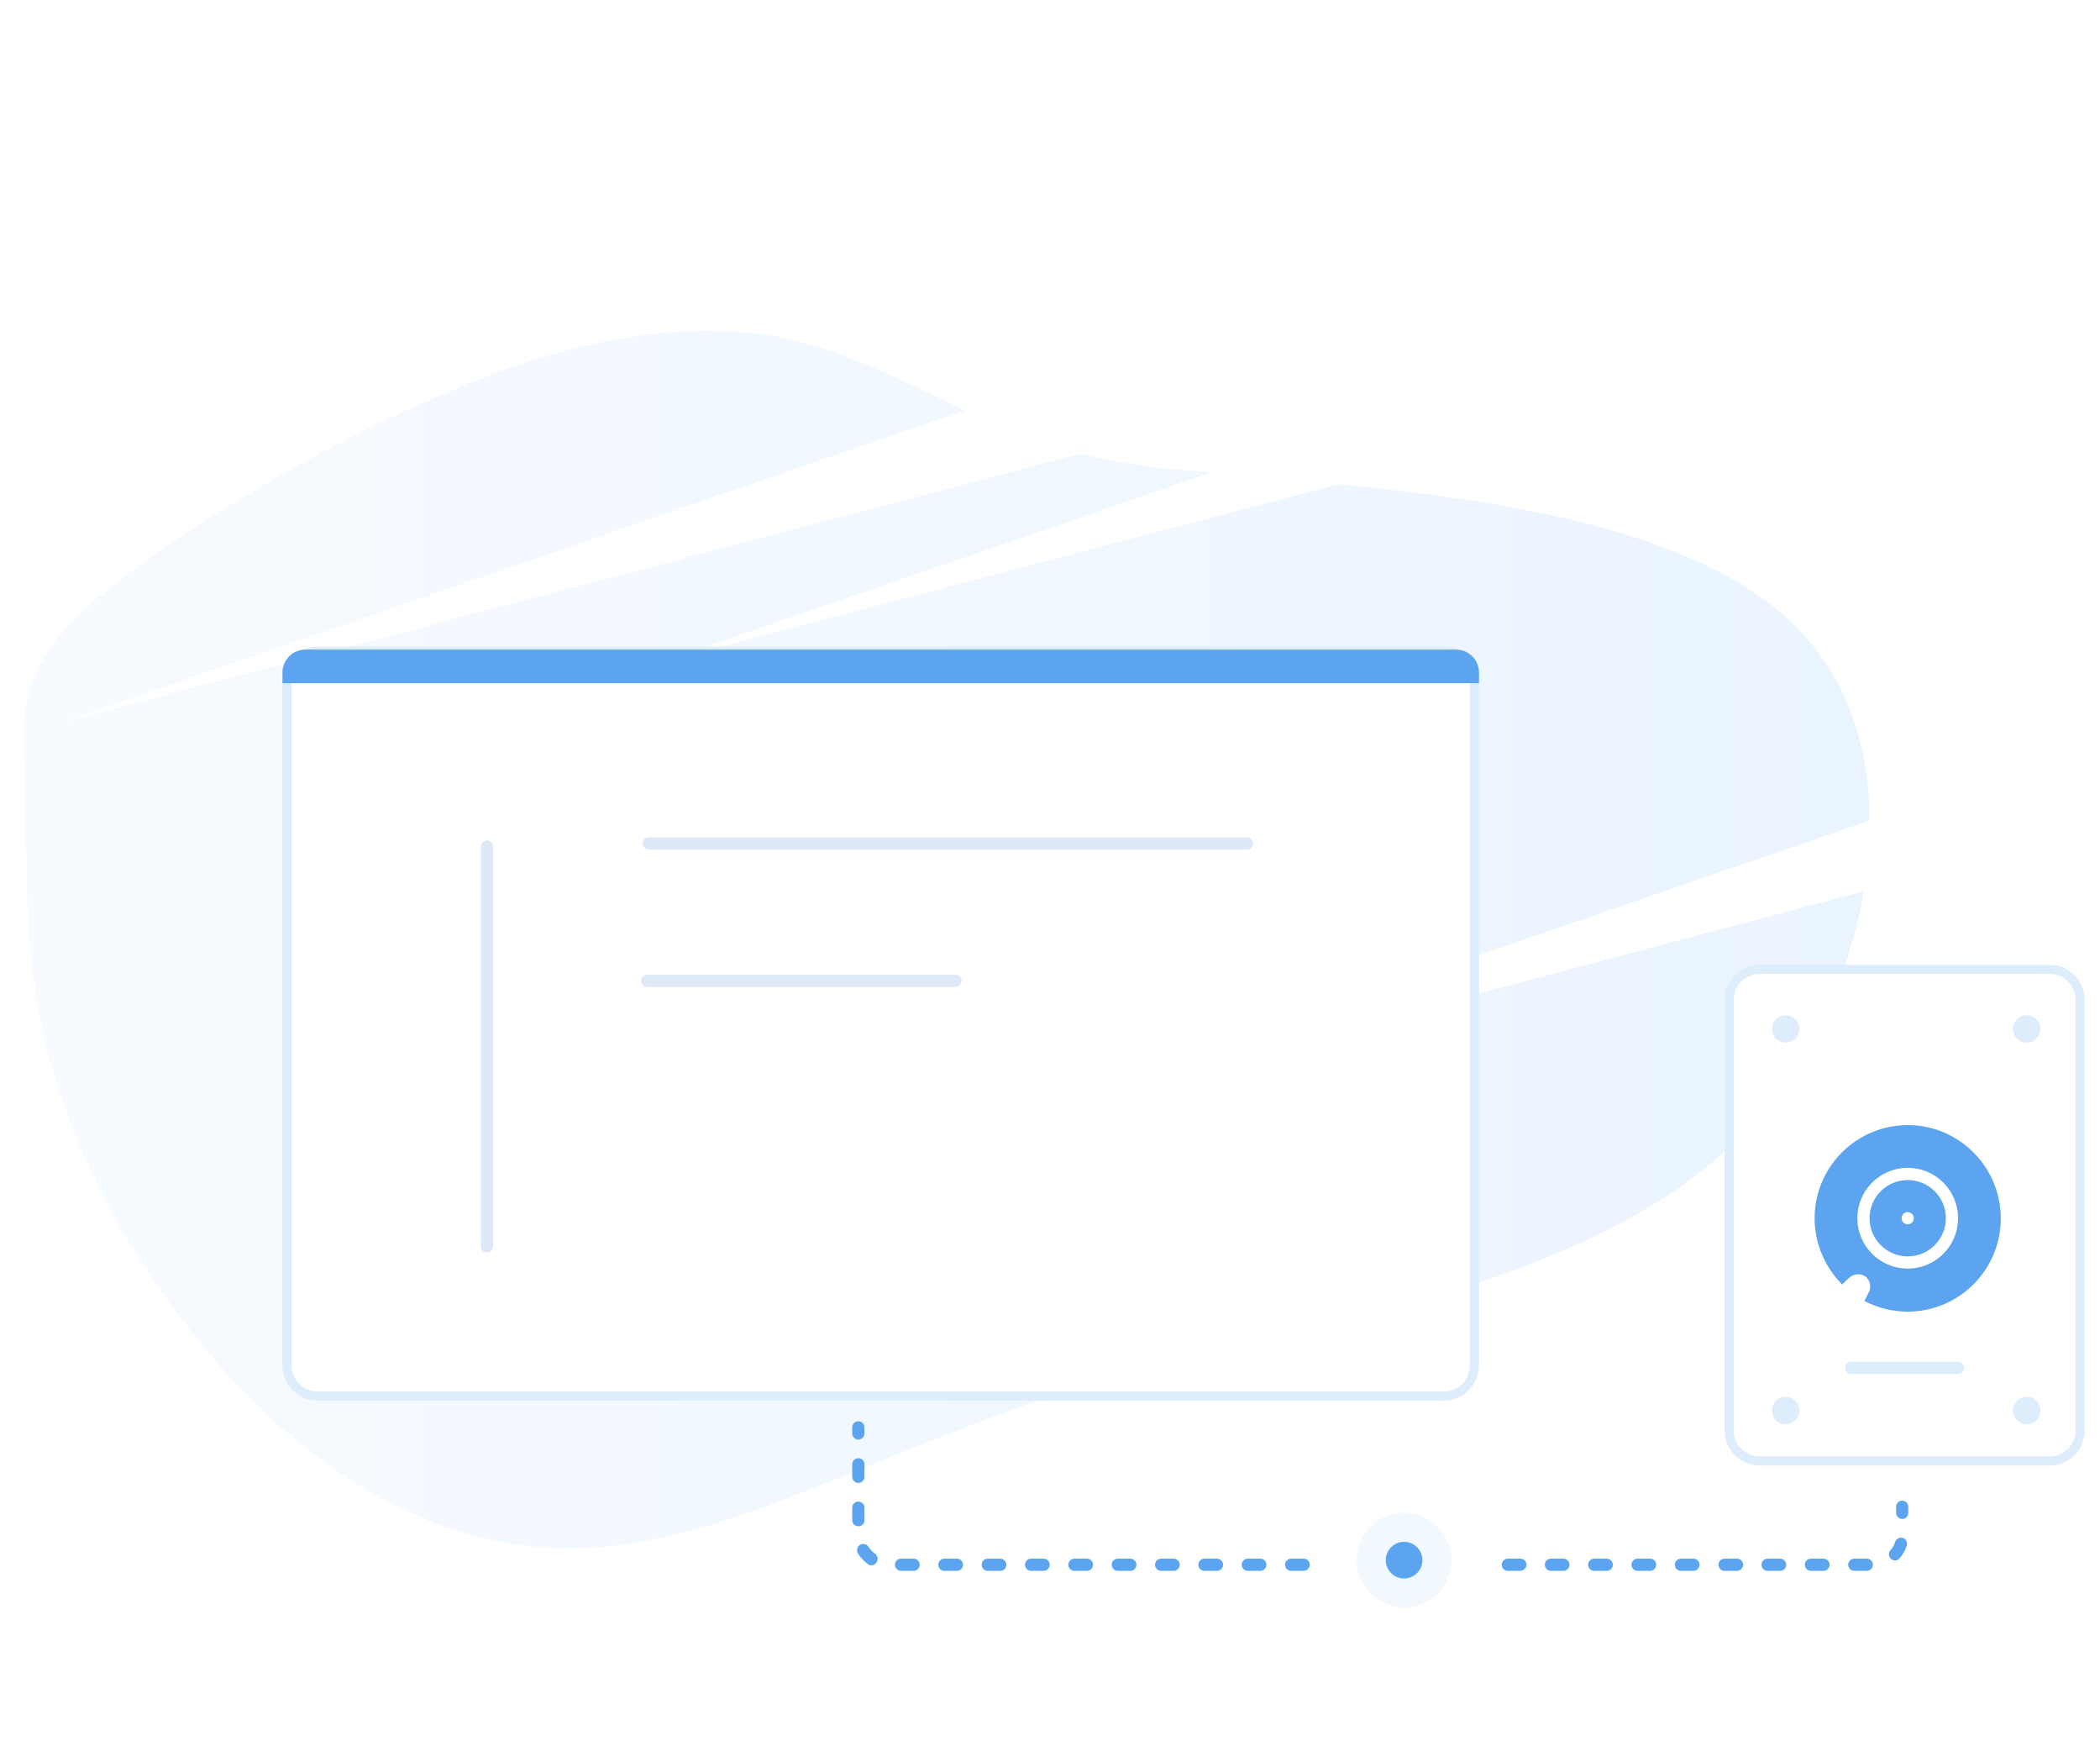 <svg id="backups" xmlns="http://www.w3.org/2000/svg" viewBox="0 0 688 572" enable-background="new 0 0 688 572"><style>.st3{fill:#deedfc}.st4{fill:#5ca4ef}.st6{fill:none;stroke:#5ca4ef;stroke-width:4;stroke-linecap:round;stroke-linejoin:round}.st9{fill:#dfe8f7}</style><defs><filter id="shadow" filterUnits="userSpaceOnUse"><feOffset result="offset" dx="-9.455" dy="3.256" in="SourceAlpha"/><feGaussianBlur result="blur" stdDeviation="4.796"/><feFlood result="flood" flood-color="#2d5075" flood-opacity=".06"/><feComposite result="composite" operator="in" in2="blur"/><feBlend result="blend" in="SourceGraphic"/></filter></defs><linearGradient id="bg_1_" gradientUnits="userSpaceOnUse" x1="7.5" y1="308" x2="612.5" y2="308"><stop offset="0" stop-color="#f7fbff"/><stop offset="1" stop-color="#eaf4ff"/></linearGradient><path id="bg" d="M327.6 367l284.9-98.3v-2.3c-.1-3-.3-6.1-.6-9-2.4-23.8-12.4-44.6-32.2-59.7-9.8-7.5-21.9-13.6-35.5-18.7-3.4-1.3-6.9-2.5-10.5-3.6-1.8-.6-3.6-1.1-5.5-1.6-.9-.3-1.8-.5-2.8-.8-.9-.3-1.9-.5-2.8-.8-7.5-2-15.4-3.8-23.5-5.3-19.2-3.8-40-6.2-60.6-8.3l-222.9 58.6 181.6-62.6c-17-.7-31-2.9-43.1-6L21 236.3l295.1-101.9c-18.7-8.8-35.8-18.4-60.6-24-6.9-1.2-13.9-1.8-20.9-2H228.9c-1.9 0-3.9.1-5.9.2-4 .2-8.2.6-12.6 1.2-17.5 2.3-37.5 7.6-62.3 18-23.9 9.8-53.9 25.6-80.8 42.7-13.3 8.5-25.4 16.9-34.6 24.6-4.1 3.4-8 7.1-11.6 11.1-1.5 1.7-2.9 3.4-4.1 5.2-.6.9-1.2 1.7-1.7 2.6-.5.8-1 1.7-1.4 2.5-1 1.6-1.9 3.3-2.7 5-.7 1.6-1.3 3.2-1.8 4.9-.9 3.3-1.4 6.6-1.5 10 0 .9-.1 1.7-.1 2.6v2.7c0 1.8 0 3.7.1 5.7.1 3.9.2 8.1.3 12.6.6 18-.1 41.1 3.3 64.2 3.4 23.2 11.3 46.5 23.1 68.9 11.6 22.5 27.2 43 41.7 59.1 31.4 33.3 62.6 48.7 91.9 53.6 7.5 1.1 15 1.6 22.6 1.3 7.9-.3 15.8-1.3 23.5-2.9 8.6-1.8 17.1-4.1 25.4-6.9 4.4-1.5 9-3 13.6-4.8 2.3-.9 4.7-1.7 7-2.7s4.8-1.9 7.2-2.8c4.7-1.8 9.4-3.7 14.2-5.7 2.4-1 4.7-1.9 7.1-2.9 2.4-1 4.7-1.9 7.1-2.9 9.5-3.8 18.9-7.5 28-10.9 18.2-6.9 35.1-12.3 50.2-16.3 3.8-1 7.5-2 11.1-2.8 1.8-.4 3.6-.9 5.3-1.3 1.8-.4 3.5-.8 5.2-1.2 6.9-1.6 13.6-3 20.2-4.5 13.2-2.9 26.3-5.9 40.4-9.8 27.8-7.7 59.7-18.4 85.5-34.3 12.5-7.5 23.8-16.9 33.6-27.6 4.7-5.2 8.9-10.7 12.8-16.6 1.9-2.9 3.7-5.9 5.3-8.9 1.7-3 3.2-6.1 4.7-9.3 5.6-12.2 9.6-25 12.1-38.2.1-.6.2-1.3.3-1.9l-283 75.1z" fill-rule="evenodd" clip-rule="evenodd" fill="url(#bg_1_)"/><g id="disk"><path id="Rounded_Rectangle_1_copy_2" d="M576.5 317.5h95c5.5 0 10 4.5 10 10v141c0 5.5-4.5 10-10 10h-95c-5.5 0-10-4.5-10-10v-141c0-5.5 4.5-10 10-10z" fill="#fff" stroke="#deedfc" stroke-width="3" stroke-linejoin="round"/><circle class="st3" cx="585" cy="337" r="4.5"/><circle id="Ellipse_3_copy" class="st3" cx="664" cy="337" r="4.5"/><path class="st4" d="M625 368.5c-16.8 0-30.5 13.7-30.5 30.5 0 8.5 3.5 16.1 9 21.7l2.1-2c1.5-1.5 3.8-1.8 5.6-.6 1.6 1.4 2 3.7.9 5.5l-1.3 2.5c4.2 2.2 9.1 3.5 14.2 3.5 16.8 0 30.5-13.7 30.5-30.5 0-16.9-13.7-30.6-30.5-30.6z"/><circle id="Ellipse_3_copy_2" class="st3" cx="585" cy="462" r="4.5"/><circle id="Ellipse_3_copy_2-2" class="st3" cx="664" cy="462" r="4.5"/><circle id="Ellipse_4_copy" cx="625" cy="399" r="14.5" fill="none" stroke="#fff" stroke-width="4"/><circle cx="625" cy="399" r="2" fill="#fff"/><path id="Rounded_Rectangle_2_copy_19" class="st3" d="M606.5 446h35c1.1 0 2 .9 2 2s-.9 2-2 2h-35c-1.1 0-2-.9-2-2s.9-2 2-2z"/></g><g id="transfer"><g id="dashed_line"><path class="st4" d="M611.6 514.5h-4.1c-1.1 0-2-.9-2-2s.9-2 2-2h4.1c1.1 0 2 .9 2 2s-.9 2-2 2zm-14.2 0h-4.1c-1.1 0-2-.9-2-2s.9-2 2-2h4.1c1.1 0 2 .9 2 2s-.9 2-2 2zm-14.2 0h-4.1c-1.1 0-2-.9-2-2s.9-2 2-2h4.1c1.1 0 2 .9 2 2s-.9 2-2 2zm-14.2 0h-4c-1.1 0-2-.9-2-2s.9-2 2-2h4.1c1.1 0 2 .9 2 2s-1 2-2.1 2zm-14.2 0h-4.1c-1.1 0-2-.9-2-2s.9-2 2-2h4.1c1.1 0 2 .9 2 2s-.9 2-2 2zm-14.2 0h-4.1c-1.1 0-2-.9-2-2s.9-2 2-2h4.1c1.1 0 2 .9 2 2s-.9 2-2 2zm-14.2 0h-4.1c-1.1 0-2-.9-2-2s.9-2 2-2h4.1c1.1 0 2 .9 2 2s-.9 2-2 2zm-14.2 0h-4.1c-1.1 0-2-.9-2-2s.9-2 2-2h4.1c1.1 0 2 .9 2 2s-.9 2-2 2zm-14.2 0h-4c-1.1 0-2-.9-2-2s.9-2 2-2h4.1c1.1 0 2 .9 2 2s-1 2-2.1 2zm-70.9 0H423c-1.1 0-2-.9-2-2s.9-2 2-2h4.1c1.1 0 2 .9 2 2s-.9 2-2 2zm-14.2 0h-4.1c-1.1 0-2-.9-2-2s.9-2 2-2h4.1c1.1 0 2 .9 2 2s-.9 2-2 2zm-14.2 0h-4.1c-1.1 0-2-.9-2-2s.9-2 2-2h4.1c1.1 0 2 .9 2 2s-.9 2-2 2zm-14.2 0h-4.1c-1.1 0-2-.9-2-2s.9-2 2-2h4.1c1.1 0 2 .9 2 2s-.9 2-2 2zm-14.2 0h-4.1c-1.1 0-2-.9-2-2s.9-2 2-2h4.1c1.1 0 2 .9 2 2s-.9 2-2 2zm-14.2 0H352c-1.1 0-2-.9-2-2s.9-2 2-2h4.1c1.1 0 2 .9 2 2s-.9 2-2 2zm-14.2 0h-4.1c-1.1 0-2-.9-2-2s.9-2 2-2h4.1c1.1 0 2 .9 2 2s-.9 2-2 2zm-14.2 0h-4.1c-1.1 0-2-.9-2-2s.9-2 2-2h4.1c1.1 0 2 .9 2 2s-.9 2-2 2zm-14.2 0h-4.1c-1.1 0-2-.9-2-2s.9-2 2-2h4.1c1.1 0 2 .9 2 2s-.9 2-2 2zm-14.2 0h-4.1c-1.1 0-2-.9-2-2s.9-2 2-2h4.1c1.1 0 2 .9 2 2s-.9 2-2 2zm-13.8-1.8c-.4 0-.8-.1-1.1-.4-1.3-.9-2.5-2.1-3.3-3.5-.6-.9-.3-2.2.6-2.8.9-.6 2.2-.3 2.8.6.6.9 1.3 1.7 2.2 2.3.9.6 1.1 1.9.5 2.8-.5.7-1.1 1-1.7 1zm335.3-1.6c-.5 0-.9-.2-1.3-.5-.8-.7-.9-2-.2-2.8.7-.8 1.3-1.8 1.6-2.8.3-1 1.5-1.6 2.5-1.3 1 .3 1.6 1.5 1.3 2.5-.5 1.6-1.3 3-2.4 4.2-.4.5-1 .7-1.5.7zm-339.6-11.2c-1.1 0-2-.9-2-2v-4.1c0-1.1.9-2 2-2s2 .9 2 2v4.1c0 1.1-.8 2-2 2zm0-14.2c-1.1 0-2-.9-2-2v-4.1c0-1.1.9-2 2-2s2 .9 2 2v4.1c0 1.1-.8 2-2 2z"/><path class="st6" d="M281.2 467.5v2M623.2 495.5v-2"/></g><circle cx="460" cy="511" r="15.5" fill="#f1f8fe"/><circle id="Ellipse_6_copy" class="st4" cx="460" cy="511" r="6"/></g><g id="browser" filter="url(#shadow)"><path d="M482.5 454h-369c-5.5 0-10-4.5-10-10V220c0-5.5 4.5-10 10-10h369c5.5 0 10 4.5 10 10v224c0 5.5-4.5 10-10 10z" fill="#fff" stroke="#deedfc" stroke-width="3" stroke-linecap="round" stroke-miterlimit="10"/><path class="st9" d="M418 275H222c-1.1 0-2-.9-2-2s.9-2 2-2h196c1.1 0 2 .9 2 2s-.9 2-2 2zM322.5 320h-101c-1.1 0-2-.9-2-2s.9-2 2-2h101c1.1 0 2 .9 2 2s-.9 2-2 2zM167 405V274c0-1.1.9-2 2-2s2 .9 2 2v131c0 1.1-.9 2-2 2s-2-.9-2-2z"/><path d="M492.5 219h-389v-2c0-3.3 2.7-6 6-6h377c3.3 0 6 2.7 6 6v2z" fill="#5ca4ef" stroke="#5ca4ef" stroke-width="3" stroke-miterlimit="10"/></g></svg>